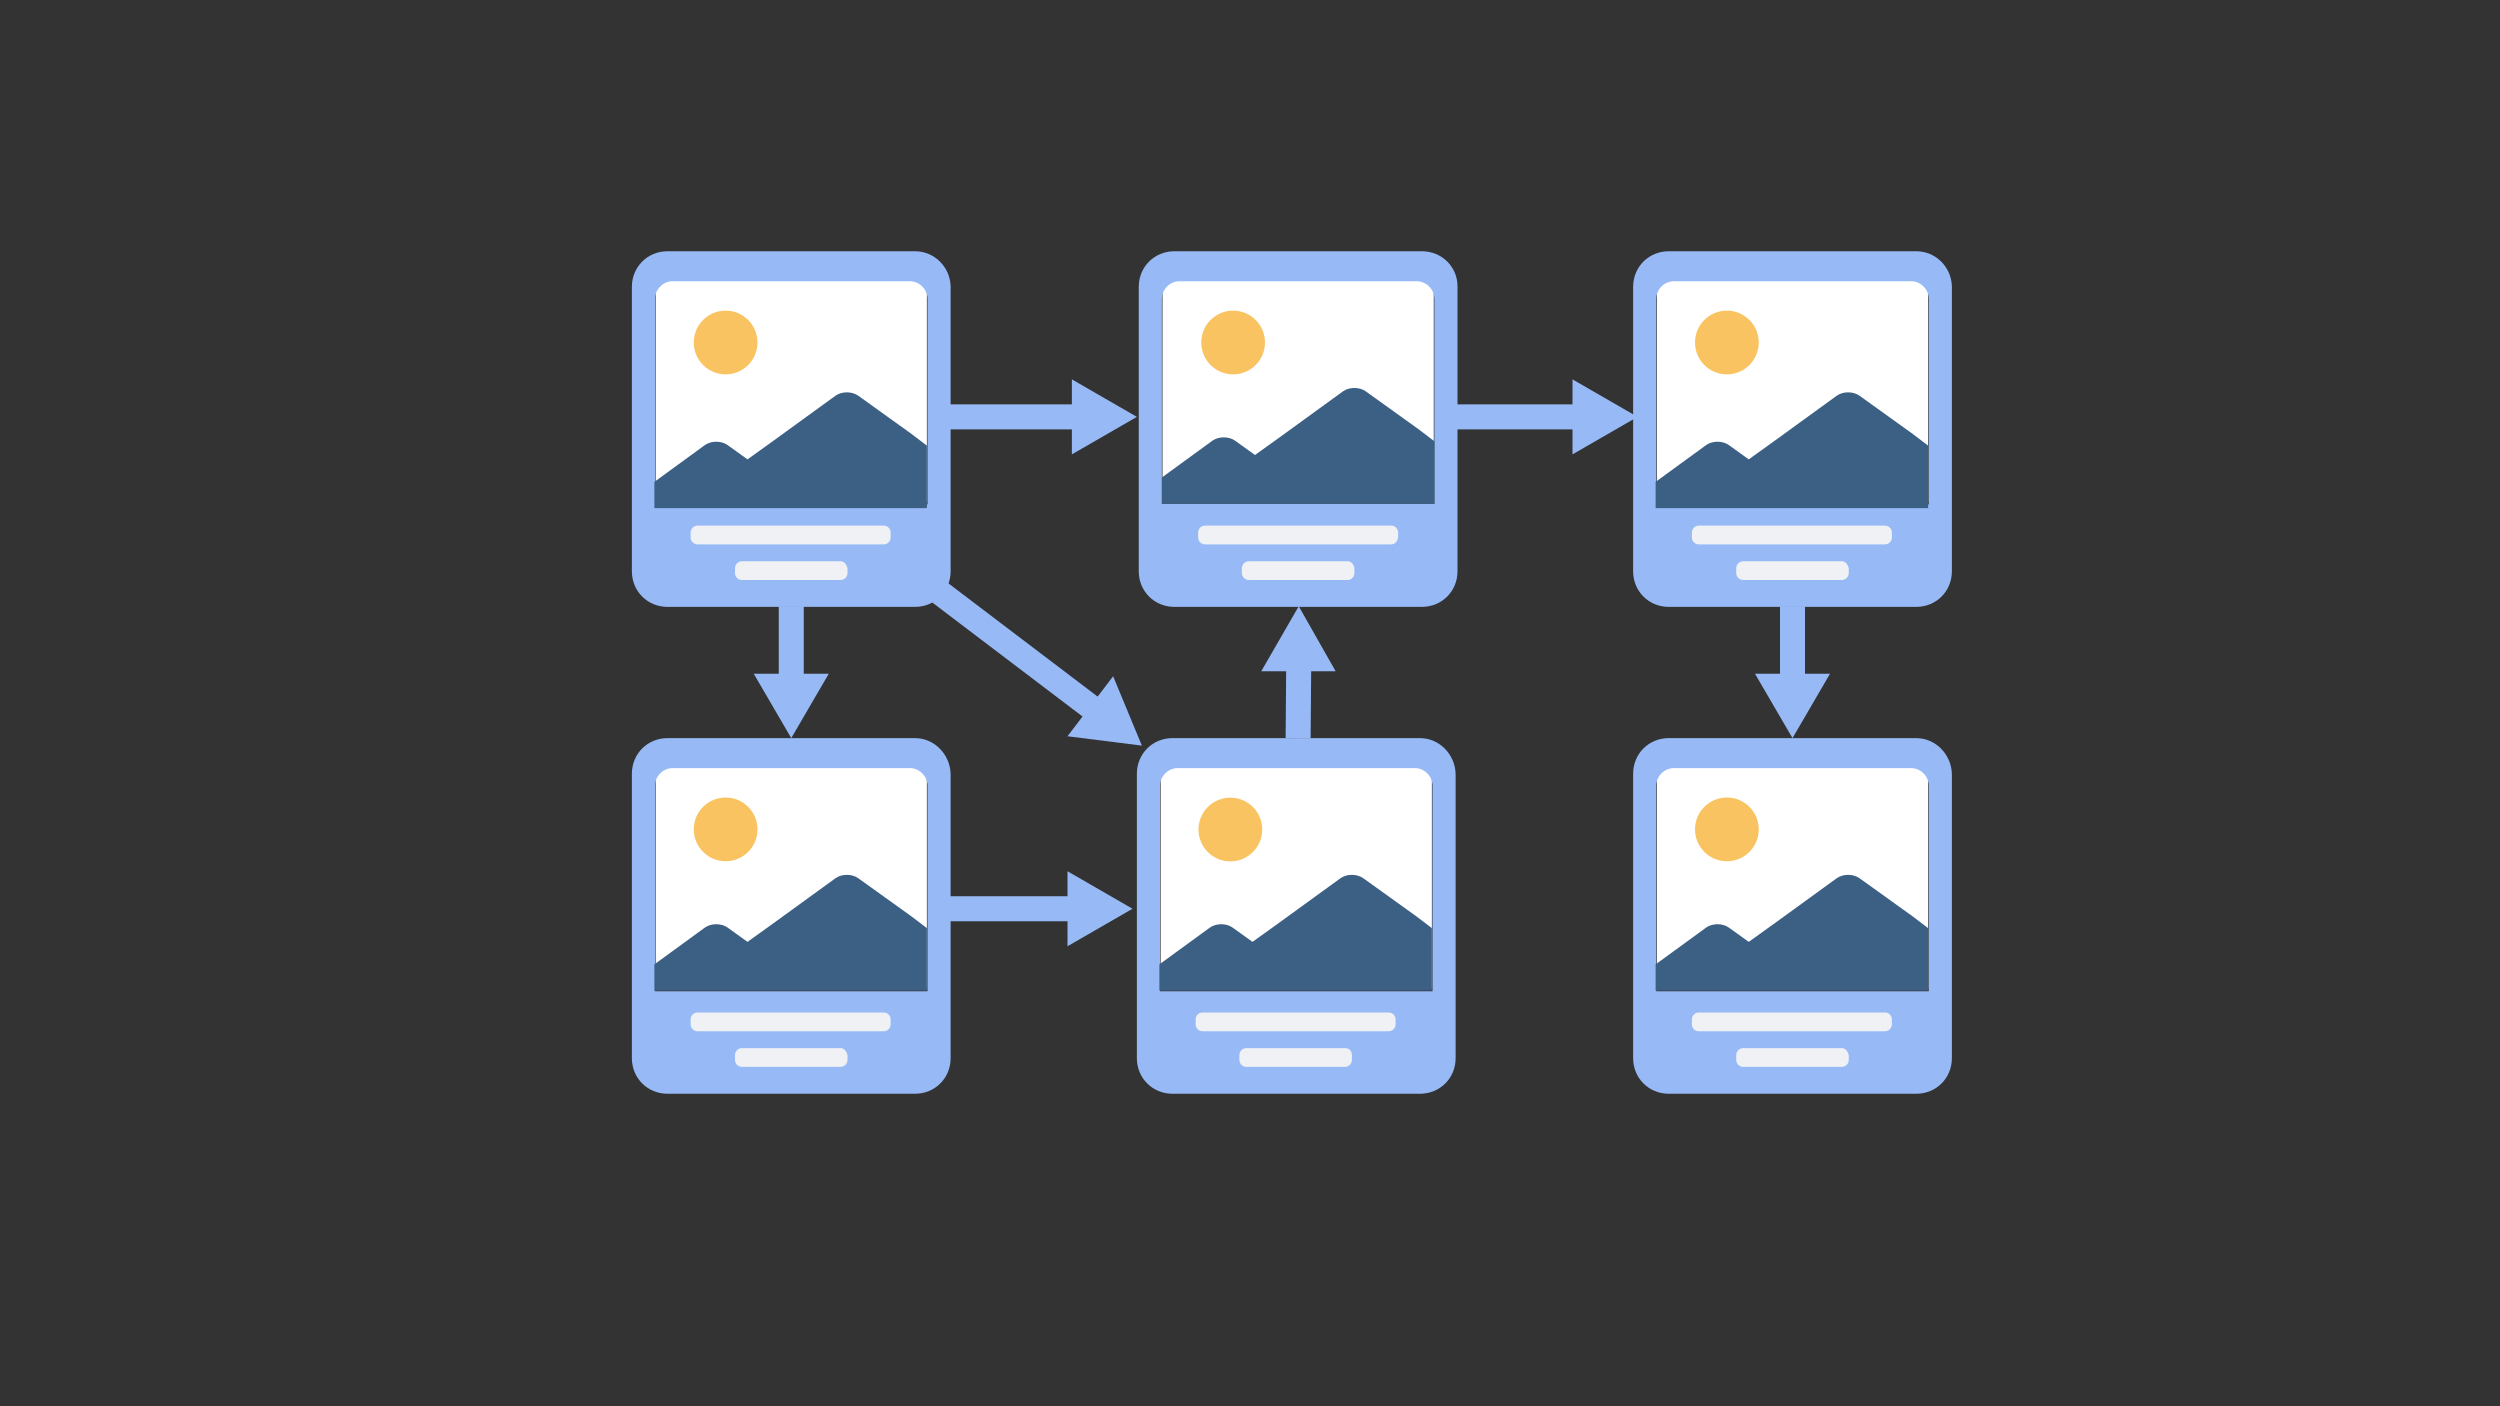 <?xml version="1.0" encoding="utf-8"?>
<!-- Generator: Adobe Illustrator 27.4.1, SVG Export Plug-In . SVG Version: 6.00 Build 0)  -->
<svg version="1.1" id="Layer_1" xmlns="http://www.w3.org/2000/svg" xmlns:xlink="http://www.w3.org/1999/xlink" x="0px" y="0px"
	 viewBox="0 0 400 225" style="enable-background:new 0 0 400 225;" xml:space="preserve">
<rect x="0" y="0" width="400" height="225" fill="#333333" stroke="none"/>
<style type="text/css">
	.st0{fill:none;}
	.st1{fill:#FFFFFF;}
	.st2{fill:#FAC361;}
	.st3{fill:#97BAF6;}
	.st4{fill:#F0F1F5;}
	.st5{fill:#3C5F84;}
	.st6{fill:none;stroke:#97BAF6;stroke-width:4;stroke-miterlimit:10;}
</style>
<g id="Layer_2_00000165951933143465833470000009958591940091630505_">
	<g id="interactive_video">
		<polyline class="st0" points="400,225 0,225 0,0 400,0 		"/>
		<g>
			<g>
				<rect x="104.9" y="43.7" class="st1" width="43.4" height="36.6"/>
				<circle class="st2" cx="116.1" cy="54.8" r="5.1"/>
				<path class="st3" d="M148.4,50.9v29.8h-43.6V47.8c0-1.5,1.3-2.8,2.8-2.8h38c1.5,0,2.8,1.3,2.8,2.8L148.4,50.9L148.4,50.9z
					 M146.4,40.2h-39.6c-3.2,0-5.7,2.5-5.7,5.7v45.5c0,3.2,2.5,5.7,5.7,5.7h39.6c3.2,0,5.7-2.5,5.7-5.7V45.8
					C152,42.7,149.5,40.2,146.4,40.2z"/>
			</g>
			<path class="st4" d="M141.4,87.1h-29.8c-0.6,0-1.1-0.5-1.1-1.1v-0.8c0-0.6,0.5-1.1,1.1-1.1h29.8c0.6,0,1.1,0.5,1.1,1.1V86
				C142.5,86.6,142,87.1,141.4,87.1z"/>
			<path class="st4" d="M134.5,89.8h-15.8c-0.6,0-1.1,0.5-1.1,1.1v0.8c0,0.6,0.5,1.1,1.1,1.1h15.8c0.6,0,1.1-0.5,1.1-1.1v-0.8
				C135.4,90.2,135,89.8,134.5,89.8z"/>
		</g>
		<g>
			<g>
				<rect x="185.7" y="121.6" class="st1" width="43.4" height="36.6"/>
				
					<ellipse transform="matrix(0.16 -0.987 0.987 0.16 34.379 305.83)" class="st2" cx="196.9" cy="132.7" rx="5.1" ry="5.1"/>
				<path class="st3" d="M229.2,130.9v27.7h-43.6v-32.9c0-1.5,1.3-2.8,2.8-2.8h38c1.5,0,2.8,1.3,2.8,2.8L229.2,130.9L229.2,130.9z
					 M227.2,118.1h-39.6c-3.2,0-5.7,2.5-5.7,5.7v45.5c0,3.2,2.5,5.7,5.7,5.7h39.6c3.2,0,5.7-2.5,5.7-5.7v-45.5
					C232.8,120.7,230.3,118.1,227.2,118.1z"/>
			</g>
			<path class="st4" d="M222.2,165h-29.8c-0.6,0-1.1-0.5-1.1-1.1v-0.8c0-0.6,0.5-1.1,1.1-1.1h29.8c0.6,0,1.1,0.5,1.1,1.1v0.8
				C223.3,164.5,222.8,165,222.2,165z"/>
			<path class="st4" d="M215.2,167.7h-15.8c-0.6,0-1.1,0.5-1.1,1.1v0.8c0,0.6,0.5,1.1,1.1,1.1h15.8c0.6,0,1.1-0.5,1.1-1.1v-0.8
				C216.3,168.1,215.8,167.7,215.2,167.7z"/>
		</g>
		<g>
			<g>
				<rect x="104.9" y="121.6" class="st1" width="43.4" height="36.6"/>
				<circle class="st2" cx="116.1" cy="132.7" r="5.1"/>
				<path class="st3" d="M148.4,130.9v27.7h-43.6v-32.9c0-1.5,1.3-2.8,2.8-2.8h38c1.5,0,2.8,1.3,2.8,2.8L148.4,130.9L148.4,130.9z
					 M146.4,118.1h-39.6c-3.2,0-5.7,2.5-5.7,5.7v45.5c0,3.2,2.5,5.7,5.7,5.7h39.6c3.2,0,5.7-2.5,5.7-5.7v-45.5
					C152,120.7,149.5,118.1,146.4,118.1z"/>
			</g>
			<path class="st4" d="M141.4,165h-29.8c-0.6,0-1.1-0.5-1.1-1.1v-0.8c0-0.6,0.5-1.1,1.1-1.1h29.8c0.6,0,1.1,0.5,1.1,1.1v0.8
				C142.5,164.5,142,165,141.4,165z"/>
			<path class="st4" d="M134.5,167.7h-15.8c-0.6,0-1.1,0.5-1.1,1.1v0.8c0,0.6,0.5,1.1,1.1,1.1h15.8c0.6,0,1.1-0.5,1.1-1.1v-0.8
				C135.4,168.1,135,167.7,134.5,167.7z"/>
		</g>
		<path class="st5" d="M145.8,146.6l2.5,1.9v10h-43.6v-4.2l8.1-5.9c1-0.7,2.6-0.7,3.6,0l3.2,2.3l3.9-2.8l10.2-7.4
			c1-0.7,2.6-0.7,3.6,0L145.8,146.6z"/>
		<path class="st5" d="M226.6,146.6l2.5,1.9v10h-43.6v-4.2l8.1-5.9c1-0.7,2.6-0.7,3.6,0l3.2,2.3l3.9-2.8l10.2-7.4
			c1-0.7,2.6-0.7,3.6,0L226.6,146.6z"/>
		<g>
			<g>
				<rect x="186" y="43.7" class="st1" width="43.4" height="36.6"/>
				<circle class="st2" cx="197.3" cy="54.8" r="5.1"/>
				<path class="st3" d="M229.5,53v27.6h-43.6V47.8c0-1.5,1.3-2.8,2.8-2.8h38c1.5,0,2.8,1.3,2.8,2.8L229.5,53L229.5,53z M227.5,40.2
					h-39.6c-3.2,0-5.7,2.5-5.7,5.7v45.5c0,3.2,2.5,5.7,5.7,5.7h39.6c3.2,0,5.7-2.5,5.7-5.7V45.8C233.2,42.7,230.7,40.2,227.5,40.2z"
					/>
			</g>
			<path class="st4" d="M222.6,87.1h-29.8c-0.6,0-1.1-0.5-1.1-1.1v-0.8c0-0.6,0.5-1.1,1.1-1.1h29.8c0.6,0,1.1,0.5,1.1,1.1V86
				C223.6,86.6,223.2,87.1,222.6,87.1z"/>
			<path class="st4" d="M215.6,89.8h-15.8c-0.6,0-1.1,0.5-1.1,1.1v0.8c0,0.6,0.5,1.1,1.1,1.1h15.8c0.6,0,1.1-0.5,1.1-1.1v-0.8
				C216.6,90.2,216.1,89.8,215.6,89.8z"/>
		</g>
		<path class="st5" d="M227,68.7l2.5,1.9v10h-43.6v-4.2l8.1-5.9c1-0.7,2.6-0.7,3.6,0l3.2,2.3l3.9-2.8l10.2-7.4c1-0.7,2.6-0.7,3.6,0
			L227,68.7z"/>
		<path class="st5" d="M145.8,69.4l2.5,1.9v10h-43.6v-4.2l8.1-5.9c1-0.7,2.6-0.7,3.6,0l3.2,2.3l3.9-2.8l10.2-7.4
			c1-0.7,2.6-0.7,3.6,0L145.8,69.4z"/>
	</g>
</g>
<g>
	<line class="st3" x1="152" y1="66.7" x2="181.9" y2="66.7"/>
	<g>
		<line class="st6" x1="152" y1="66.7" x2="173.3" y2="66.7"/>
		<g>
			<polygon class="st3" points="171.5,72.7 181.9,66.7 171.5,60.7 			"/>
		</g>
	</g>
</g>
<g>
	<line class="st3" x1="150.1" y1="94.6" x2="182.7" y2="119.3"/>
	<g>
		<line class="st6" x1="150.1" y1="94.6" x2="175.8" y2="114.1"/>
		<g>
			<polygon class="st3" points="170.8,117.8 182.7,119.3 178.1,108.2 			"/>
		</g>
	</g>
</g>
<g>
	<line class="st3" x1="126.6" y1="97" x2="126.6" y2="118.1"/>
	<g>
		<line class="st6" x1="126.6" y1="97" x2="126.6" y2="109.5"/>
		<g>
			<polygon class="st3" points="120.6,107.8 126.6,118.1 132.6,107.8 			"/>
		</g>
	</g>
</g>
<g>
	<line class="st3" x1="152" y1="145.4" x2="181.2" y2="145.4"/>
	<g>
		<line class="st6" x1="152" y1="145.4" x2="172.6" y2="145.4"/>
		<g>
			<polygon class="st3" points="170.8,151.4 181.2,145.4 170.8,139.4 			"/>
		</g>
	</g>
</g>
<g>
	<line class="st3" x1="207.7" y1="118.1" x2="207.8" y2="97"/>
	<g>
		<line class="st6" x1="207.7" y1="118.1" x2="207.8" y2="105.6"/>
		<g>
			<polygon class="st3" points="213.7,107.4 207.8,97 201.8,107.4 			"/>
		</g>
	</g>
</g>
<g>
	<g>
		<rect x="265.1" y="43.7" class="st1" width="43.4" height="36.6"/>
		<circle class="st2" cx="276.3" cy="54.8" r="5.1"/>
		<path class="st3" d="M308.6,50.9v29.8H265V47.8c0-1.5,1.3-2.8,2.8-2.8h38c1.5,0,2.8,1.3,2.8,2.8L308.6,50.9L308.6,50.9z
			 M306.6,40.2h-39.6c-3.2,0-5.7,2.5-5.7,5.7v45.5c0,3.2,2.5,5.7,5.7,5.7h39.6c3.2,0,5.7-2.5,5.7-5.7V45.8
			C312.2,42.7,309.7,40.2,306.6,40.2z"/>
	</g>
	<path class="st4" d="M301.6,87.1h-29.8c-0.6,0-1.1-0.5-1.1-1.1v-0.8c0-0.6,0.5-1.1,1.1-1.1h29.8c0.6,0,1.1,0.5,1.1,1.1V86
		C302.7,86.6,302.2,87.1,301.6,87.1z"/>
	<path class="st4" d="M294.7,89.8h-15.8c-0.6,0-1.1,0.5-1.1,1.1v0.8c0,0.6,0.5,1.1,1.1,1.1h15.8c0.6,0,1.1-0.5,1.1-1.1v-0.8
		C295.6,90.2,295.2,89.8,294.7,89.8z"/>
</g>
<g>
	<g>
		<rect x="265.1" y="121.6" class="st1" width="43.4" height="36.6"/>
		<circle class="st2" cx="276.3" cy="132.7" r="5.1"/>
		<path class="st3" d="M308.6,130.9v27.7H265v-32.9c0-1.5,1.3-2.8,2.8-2.8h38c1.5,0,2.8,1.3,2.8,2.8L308.6,130.9L308.6,130.9z
			 M306.6,118.1h-39.6c-3.2,0-5.7,2.5-5.7,5.7v45.5c0,3.2,2.5,5.7,5.7,5.7h39.6c3.2,0,5.7-2.5,5.7-5.7v-45.5
			C312.2,120.7,309.7,118.1,306.6,118.1z"/>
	</g>
	<path class="st4" d="M301.6,165h-29.8c-0.6,0-1.1-0.5-1.1-1.1v-0.8c0-0.6,0.5-1.1,1.1-1.1h29.8c0.6,0,1.1,0.5,1.1,1.1v0.8
		C302.7,164.5,302.2,165,301.6,165z"/>
	<path class="st4" d="M294.7,167.7h-15.8c-0.6,0-1.1,0.5-1.1,1.1v0.8c0,0.6,0.5,1.1,1.1,1.1h15.8c0.6,0,1.1-0.5,1.1-1.1v-0.8
		C295.6,168.1,295.2,167.7,294.7,167.7z"/>
</g>
<path class="st5" d="M306,146.6l2.5,1.9v10h-43.6v-4.2l8.1-5.9c1-0.7,2.6-0.7,3.6,0l3.2,2.3l3.9-2.8l10.2-7.4c1-0.7,2.6-0.7,3.6,0
	L306,146.6z"/>
<path class="st5" d="M306,69.4l2.5,1.9v10h-43.6v-4.2l8.1-5.9c1-0.7,2.6-0.7,3.6,0l3.2,2.3l3.9-2.8l10.2-7.4c1-0.7,2.6-0.7,3.6,0
	L306,69.4z"/>
<g>
	<line class="st3" x1="286.8" y1="97" x2="286.8" y2="118.1"/>
	<g>
		<line class="st6" x1="286.8" y1="97" x2="286.8" y2="109.5"/>
		<g>
			<polygon class="st3" points="280.8,107.8 286.8,118.1 292.8,107.8 			"/>
		</g>
	</g>
</g>
<g>
	<line class="st3" x1="232.8" y1="66.7" x2="262" y2="66.7"/>
	<g>
		<line class="st6" x1="232.8" y1="66.7" x2="253.4" y2="66.7"/>
		<g>
			<polygon class="st3" points="251.6,72.7 262,66.7 251.6,60.7 			"/>
		</g>
	</g>
</g>
</svg>
